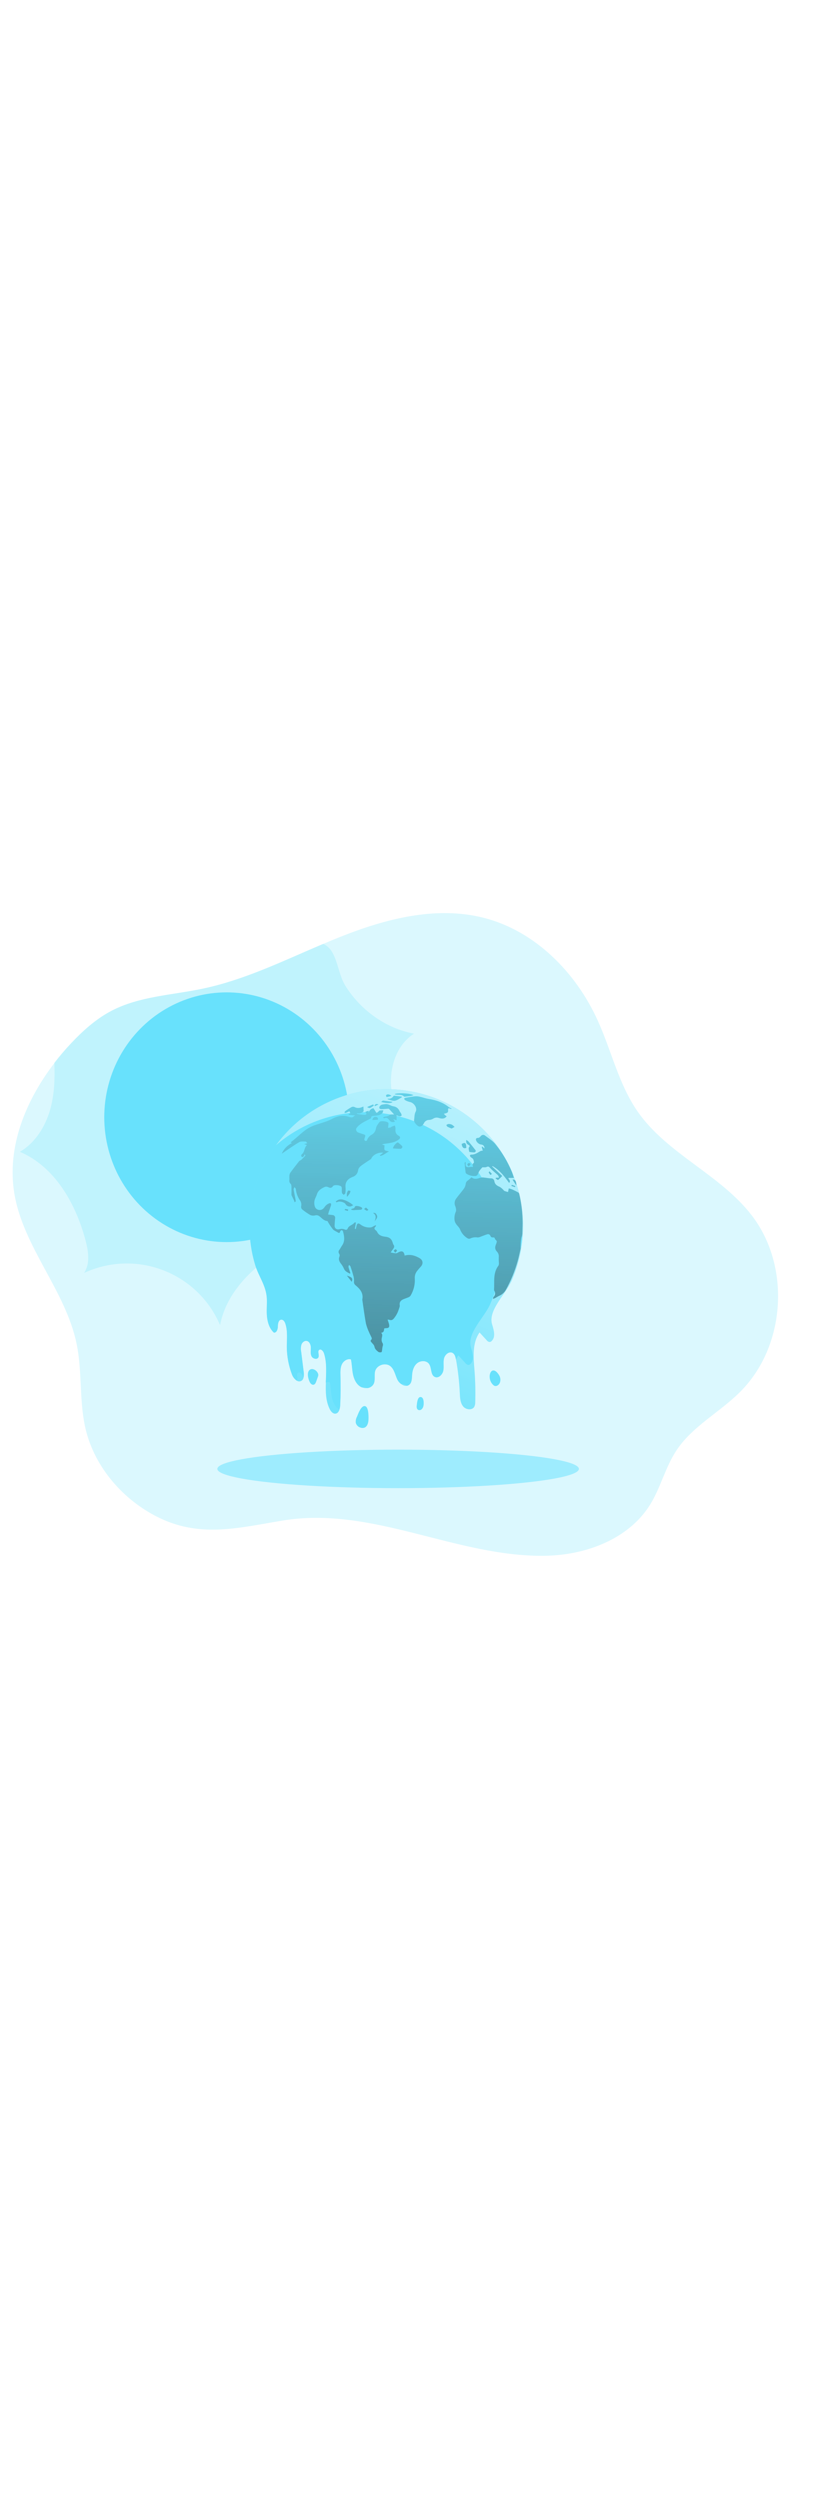 <svg id="_0214_global_warming" xmlns="http://www.w3.org/2000/svg" xmlns:xlink="http://www.w3.org/1999/xlink" viewBox="0 0 500 500" data-imageid="global-warming-4" imageName="Global Warming" class="illustrations_image" style="width: 166px;"><defs><style>.cls-1_global-warming-4{fill:url(#linear-gradient);}.cls-1_global-warming-4,.cls-2_global-warming-4,.cls-3_global-warming-4,.cls-4_global-warming-4,.cls-5_global-warming-4,.cls-6_global-warming-4,.cls-7_global-warming-4,.cls-8_global-warming-4,.cls-9_global-warming-4,.cls-10_global-warming-4,.cls-11_global-warming-4,.cls-12_global-warming-4,.cls-13_global-warming-4,.cls-14_global-warming-4,.cls-15_global-warming-4,.cls-16_global-warming-4,.cls-17_global-warming-4,.cls-18_global-warming-4,.cls-19_global-warming-4,.cls-20_global-warming-4,.cls-21_global-warming-4,.cls-22_global-warming-4,.cls-23_global-warming-4,.cls-24_global-warming-4,.cls-25_global-warming-4,.cls-26_global-warming-4,.cls-27_global-warming-4,.cls-28_global-warming-4,.cls-29_global-warming-4,.cls-30_global-warming-4,.cls-31_global-warming-4,.cls-32_global-warming-4,.cls-33_global-warming-4{stroke-width:0px;}.cls-2_global-warming-4{fill:url(#linear-gradient-29-global-warming-4);}.cls-3_global-warming-4{fill:url(#linear-gradient-30-global-warming-4);}.cls-4_global-warming-4{fill:url(#linear-gradient-28-global-warming-4);}.cls-5_global-warming-4{fill:url(#linear-gradient-25-global-warming-4);}.cls-6_global-warming-4{fill:url(#linear-gradient-11-global-warming-4);}.cls-7_global-warming-4{fill:url(#linear-gradient-12-global-warming-4);}.cls-8_global-warming-4{fill:url(#linear-gradient-13-global-warming-4);}.cls-9_global-warming-4{fill:url(#linear-gradient-10-global-warming-4);}.cls-10_global-warming-4{fill:url(#linear-gradient-17-global-warming-4);}.cls-11_global-warming-4{fill:url(#linear-gradient-16-global-warming-4);}.cls-12_global-warming-4{fill:url(#linear-gradient-19-global-warming-4);}.cls-13_global-warming-4{fill:url(#linear-gradient-15-global-warming-4);}.cls-14_global-warming-4{fill:url(#linear-gradient-23-global-warming-4);}.cls-15_global-warming-4{fill:url(#linear-gradient-21-global-warming-4);}.cls-16_global-warming-4{fill:url(#linear-gradient-18-global-warming-4);}.cls-17_global-warming-4{fill:url(#linear-gradient-14-global-warming-4);}.cls-18_global-warming-4{fill:url(#linear-gradient-22-global-warming-4);}.cls-19_global-warming-4{fill:url(#linear-gradient-20-global-warming-4);}.cls-20_global-warming-4{fill:url(#linear-gradient-27-global-warming-4);}.cls-21_global-warming-4{fill:url(#linear-gradient-24-global-warming-4);}.cls-22_global-warming-4{fill:url(#linear-gradient-26-global-warming-4);}.cls-23_global-warming-4{opacity:.53;}.cls-23_global-warming-4,.cls-32_global-warming-4{isolation:isolate;}.cls-23_global-warming-4,.cls-32_global-warming-4,.cls-33_global-warming-4{fill:#68e1fd;}.cls-24_global-warming-4{fill:url(#linear-gradient-4-global-warming-4);}.cls-25_global-warming-4{fill:url(#linear-gradient-2-global-warming-4);}.cls-26_global-warming-4{fill:url(#linear-gradient-3-global-warming-4);}.cls-27_global-warming-4{fill:url(#linear-gradient-8-global-warming-4);}.cls-28_global-warming-4{fill:url(#linear-gradient-9-global-warming-4);}.cls-29_global-warming-4{fill:url(#linear-gradient-7-global-warming-4);}.cls-30_global-warming-4{fill:url(#linear-gradient-5-global-warming-4);}.cls-31_global-warming-4{fill:url(#linear-gradient-6-global-warming-4);}.cls-32_global-warming-4{opacity:.24;}</style><linearGradient id="linear-gradient-global-warming-4" x1="-1385.24" y1="4155.85" x2="-1123.26" y2="3986.68" gradientTransform="translate(1289 4175.55) scale(1 -1)" gradientUnits="userSpaceOnUse"><stop offset="0" stop-color="#fff" stop-opacity="0"/><stop offset=".95" stop-color="#fff"/></linearGradient><linearGradient id="linear-gradient-2-global-warming-4" x1="-1077.16" y1="3808.25" x2="-948.79" y2="4130.12" gradientTransform="translate(1261.66 4174.36) scale(1 -1)" xlink:href="#linear-gradient-global-warming-4"/><linearGradient id="linear-gradient-3-global-warming-4" x1="-1047.19" y1="4063.69" x2="-1054.67" y2="3693.91" gradientTransform="translate(1261.66 4174.36) scale(1 -1)" gradientUnits="userSpaceOnUse"><stop offset="0" stop-color="#231f20" stop-opacity="0"/><stop offset="1" stop-color="#231f20"/></linearGradient><linearGradient id="linear-gradient-4-global-warming-4" x1="-964.96" y1="4061.97" x2="-972.44" y2="3692.2" xlink:href="#linear-gradient-3-global-warming-4"/><linearGradient id="linear-gradient-5-global-warming-4" x1="-965.12" y1="4062.03" x2="-972.61" y2="3692.25" xlink:href="#linear-gradient-3-global-warming-4"/><linearGradient id="linear-gradient-6-global-warming-4" x1="-1002.88" y1="4062.79" x2="-1010.36" y2="3693.02" xlink:href="#linear-gradient-3-global-warming-4"/><linearGradient id="linear-gradient-7-global-warming-4" x1="-1025.33" y1="4063.25" x2="-1032.81" y2="3693.47" xlink:href="#linear-gradient-3-global-warming-4"/><linearGradient id="linear-gradient-8-global-warming-4" x1="-1051.93" y1="4063.79" x2="-1059.41" y2="3694.01" xlink:href="#linear-gradient-3-global-warming-4"/><linearGradient id="linear-gradient-9-global-warming-4" x1="-976.42" y1="4062.25" x2="-983.9" y2="3692.48" xlink:href="#linear-gradient-3-global-warming-4"/><linearGradient id="linear-gradient-10-global-warming-4" x1="-1020.56" y1="4063.15" x2="-1028.04" y2="3693.37" xlink:href="#linear-gradient-3-global-warming-4"/><linearGradient id="linear-gradient-11-global-warming-4" x1="-1017.34" y1="4063.09" x2="-1024.83" y2="3693.31" xlink:href="#linear-gradient-3-global-warming-4"/><linearGradient id="linear-gradient-12-global-warming-4" x1="-1022.85" y1="4063.19" x2="-1030.33" y2="3693.43" xlink:href="#linear-gradient-3-global-warming-4"/><linearGradient id="linear-gradient-13-global-warming-4" x1="-1044.42" y1="4063.64" x2="-1051.9" y2="3693.86" xlink:href="#linear-gradient-3-global-warming-4"/><linearGradient id="linear-gradient-14-global-warming-4" x1="-989.03" y1="4062.51" x2="-996.51" y2="3692.74" xlink:href="#linear-gradient-3-global-warming-4"/><linearGradient id="linear-gradient-15-global-warming-4" x1="-980.64" y1="4062.35" x2="-988.12" y2="3692.57" xlink:href="#linear-gradient-3-global-warming-4"/><linearGradient id="linear-gradient-16-global-warming-4" x1="-1027.62" y1="4063.29" x2="-1035.11" y2="3693.52" xlink:href="#linear-gradient-3-global-warming-4"/><linearGradient id="linear-gradient-17-global-warming-4" x1="-1049.48" y1="4063.73" x2="-1056.98" y2="3693.97" xlink:href="#linear-gradient-3-global-warming-4"/><linearGradient id="linear-gradient-18-global-warming-4" x1="-1034.41" y1="4063.43" x2="-1041.89" y2="3693.65" xlink:href="#linear-gradient-3-global-warming-4"/><linearGradient id="linear-gradient-19-global-warming-4" x1="-1047.92" y1="4063.7" x2="-1055.41" y2="3693.93" xlink:href="#linear-gradient-3-global-warming-4"/><linearGradient id="linear-gradient-20-global-warming-4" x1="-1033.32" y1="4063.41" x2="-1040.8" y2="3693.63" xlink:href="#linear-gradient-3-global-warming-4"/><linearGradient id="linear-gradient-21-global-warming-4" x1="-1037.31" y1="4063.49" x2="-1044.79" y2="3693.71" xlink:href="#linear-gradient-3-global-warming-4"/><linearGradient id="linear-gradient-22-global-warming-4" x1="-1026.54" y1="4063.27" x2="-1034.02" y2="3693.5" xlink:href="#linear-gradient-3-global-warming-4"/><linearGradient id="linear-gradient-23-global-warming-4" x1="-949.8" y1="4061.72" x2="-957.3" y2="3691.94" xlink:href="#linear-gradient-3-global-warming-4"/><linearGradient id="linear-gradient-24-global-warming-4" x1="-1038.72" y1="4063.52" x2="-1046.21" y2="3693.75" xlink:href="#linear-gradient-3-global-warming-4"/><linearGradient id="linear-gradient-25-global-warming-4" x1="-977.4" y1="4062.28" x2="-984.88" y2="3692.5" xlink:href="#linear-gradient-3-global-warming-4"/><linearGradient id="linear-gradient-26-global-warming-4" x1="-1020.71" y1="4063.16" x2="-1028.2" y2="3693.38" xlink:href="#linear-gradient-3-global-warming-4"/><linearGradient id="linear-gradient-27-global-warming-4" x1="-964.45" y1="4062.01" x2="-971.94" y2="3692.24" xlink:href="#linear-gradient-3-global-warming-4"/><linearGradient id="linear-gradient-28-global-warming-4" x1="-1050.64" y1="4063.76" x2="-1058.13" y2="3693.99" xlink:href="#linear-gradient-3-global-warming-4"/><linearGradient id="linear-gradient-29-global-warming-4" x1="-1033.81" y1="4063.42" x2="-1041.3" y2="3693.65" xlink:href="#linear-gradient-3-global-warming-4"/><linearGradient id="linear-gradient-30-global-warming-4" x1="-950.4" y1="4061.73" x2="-957.88" y2="3691.96" xlink:href="#linear-gradient-3-global-warming-4"/></defs><g id="background_global-warming-4"><path class="cls-32_global-warming-4 targetColor" d="M272.77,214.64c-27.67-1.71-54.05,10.62-79.01,22.65-13.16,6.32-26.45,12.76-37.81,21.99-11.35,9.23-20.68,21.64-23.37,35.99-13.2-31.02-49.04-45.48-80.07-32.28-.63.27-1.25.54-1.87.83,3.79-5.66,2.61-13.19.85-19.77-5.87-22.09-18.45-44.24-39.5-53.2,9.2-5.4,15.26-15.07,18.2-25.31,2.61-9.14,2.93-18.8,2.56-28.34,3.14-4.06,6.46-7.98,9.94-11.67,7.23-7.68,15.21-14.86,24.57-19.71,16.75-8.69,36.34-9.36,54.82-13.26,25.31-5.31,48.75-16.89,72.6-26.99,1.72.78,3.23,1.97,4.39,3.46,4.28,5.56,4.97,15.41,8.99,21.82,9.14,14.63,24.3,25.63,41.34,28.81-11.37,7.29-15.6,22.57-13.29,35.92s9.94,25.1,18,35.97c5.89,7.94,12.11,15.64,18.67,23.1Z" style="fill: rgb(104, 225, 253);"/><ellipse class="cls-33_global-warming-4 targetColor" cx="136.54" cy="170.01" rx="73.73" ry="75.22" style="fill: rgb(104, 225, 253);"/><ellipse class="cls-1_global-warming-4" cx="136.54" cy="170.01" rx="73.73" ry="75.22"/></g><g id="earth_global-warming-4"><path class="cls-33_global-warming-4 targetColor" d="M307.81,269.24c-3.38,7.48-13.96,17.17-11.37,25.61,1.04,3.35,2.27,7.52-.27,9.94-.3.33-.7.55-1.14.61-.75-.06-1.44-.47-1.86-1.09-1.44-1.52-2.84-3.11-4.28-4.68-4.59,6.54-3.64,15.29-3.03,23.23.47,6.24.61,12.49.42,18.74.04.95-.14,1.9-.54,2.77-1.27,2.37-5.18,1.89-6.82-.27-1.65-2.15-1.81-5.05-1.92-7.76-.31-6.8-1.07-13.58-2.27-20.28v-.19c-.29-1.52-.69-3.16-2.02-3.9-2.13-1.2-4.71,1.06-5.24,3.43-.53,2.37.08,4.89-.39,7.26-.48,2.37-2.85,4.78-5.06,3.79-2.71-1.23-1.77-5.43-3.5-7.85-1.52-2.15-5.03-2.15-7.13-.48-2.1,1.68-2.95,4.44-3.11,7.1-.16,2.18-.08,4.74-1.83,6.01-.38.28-.81.47-1.27.55-1.22.15-2.45-.21-3.38-1.01-1.04-.73-1.88-1.72-2.42-2.87-1.27-2.71-1.78-5.98-4.09-7.9-2.92-2.42-8.14-.82-9.25,2.82-.76,2.6.3,5.66-1.04,8.03-.78,1.29-2.12,2.15-3.62,2.31-1.09.13-2.19,0-3.21-.4-.37-.12-.71-.29-1.04-.5-2.52-1.57-3.85-4.55-4.44-7.48-.58-2.93-.58-5.95-1.2-8.88-2.18-.69-4.59.93-5.56,3.03-.96,2.1-.87,4.55-.82,6.82.18,5.93.13,11.88-.16,17.81-.05.87-.2,1.74-.45,2.58-.45,1.33-1.25,2.4-2.58,2.45-1.46,0-2.58-1.36-3.25-2.68-2.47-4.94-2.55-10.48-2.34-16.08.21-5.96.69-12-1.07-17.55-.42-1.35-1.83-2.97-2.97-2.1s.16,2.98-.42,4.39c-.67,1.62-3.33,1.01-4.12-.53s-.42-3.4-.42-5.13-.76-3.79-2.45-4.15c-1.4-.29-2.81.85-3.29,2.24-.39,1.4-.44,2.88-.14,4.31.51,4.04,1.01,8.08,1.52,12.13.2,1.23.14,2.49-.19,3.69-.31,1.39-1.69,2.26-3.08,1.95-.28-.06-.56-.18-.8-.33-1.42-.96-2.48-2.36-3.03-3.99-1.95-5.22-2.97-10.73-3.03-16.29,0-4.74.61-9.58-.86-14.04-.37-1.19-1.19-2.52-2.44-2.47-1.68,0-2.13,2.31-2.13,3.99s-.69,3.97-2.37,3.79c-2.68-2.4-3.79-6.12-4.15-9.71s.11-7.2-.08-10.8c-.42-7.92-4.92-13.16-7.04-20.28-2.29-7.6-3.43-15.5-3.4-23.44-.02-17.39,5.48-34.35,15.71-48.41h0c26.72-36.82,78.22-45.01,115.04-18.29,31.58,22.92,42.75,64.85,26.75,100.44h-.04Z" style="fill: rgb(104, 225, 253);"/><path class="cls-25_global-warming-4" d="M307.81,269.24c-3.38,7.48-13.96,17.17-11.37,25.61,1.04,3.35,2.27,7.52-.27,9.94-.3.33-.7.55-1.14.61-.75-.06-1.44-.47-1.86-1.09-1.44-1.52-2.84-3.11-4.28-4.68-4.59,6.54-3.64,15.29-3.03,23.23.47,6.24.61,12.49.42,18.74.04.95-.14,1.9-.54,2.77-1.27,2.37-5.18,1.89-6.82-.27-1.65-2.15-1.81-5.05-1.92-7.76-.31-6.8-1.07-13.58-2.27-20.28v-.19c-.29-1.52-.69-3.16-2.02-3.9-2.13-1.2-4.71,1.06-5.24,3.43-.53,2.37.08,4.89-.39,7.26-.48,2.37-2.85,4.78-5.06,3.79-2.71-1.23-1.77-5.43-3.5-7.85-1.52-2.15-5.03-2.15-7.13-.48-2.1,1.68-2.95,4.44-3.11,7.1-.16,2.18-.08,4.74-1.83,6.01-.38.28-.81.47-1.27.55-1.22.15-2.45-.21-3.38-1.01-1.04-.73-1.88-1.72-2.42-2.87-1.27-2.71-1.78-5.98-4.09-7.9-2.92-2.42-8.14-.82-9.25,2.82-.76,2.6.3,5.66-1.04,8.03-.78,1.29-2.12,2.15-3.62,2.31-1.09.13-2.19,0-3.21-.4-.37-.12-.71-.29-1.04-.5-2.52-1.57-3.85-4.55-4.44-7.48-.58-2.93-.58-5.95-1.2-8.88-2.18-.69-4.59.93-5.56,3.03-.96,2.1-.87,4.55-.82,6.82.18,5.93.13,11.88-.16,17.81-.05.87-.2,1.74-.45,2.58-.45,1.33-1.25,2.4-2.58,2.45-1.46,0-2.58-1.36-3.25-2.68-2.47-4.94-2.55-10.48-2.34-16.08.21-5.96.69-12-1.07-17.55-.42-1.35-1.83-2.97-2.97-2.1s.16,2.98-.42,4.39c-.67,1.62-3.33,1.01-4.12-.53s-.42-3.4-.42-5.13-.76-3.79-2.45-4.15c-1.4-.29-2.81.85-3.29,2.24-.39,1.4-.44,2.88-.14,4.31.51,4.04,1.01,8.08,1.52,12.13.2,1.23.14,2.49-.19,3.69-.31,1.39-1.69,2.26-3.08,1.95-.28-.06-.56-.18-.8-.33-1.42-.96-2.48-2.36-3.03-3.99-1.95-5.22-2.97-10.73-3.03-16.29,0-4.74.61-9.58-.86-14.04-.37-1.19-1.19-2.52-2.44-2.47-1.68,0-2.13,2.31-2.13,3.99s-.69,3.97-2.37,3.79c-2.68-2.4-3.79-6.12-4.15-9.71s.11-7.2-.08-10.8c-.42-7.92-4.92-13.16-7.04-20.28-2.29-7.6-3.43-15.5-3.4-23.44-.02-17.39,5.48-34.35,15.71-48.41h0c26.72-36.82,78.22-45.01,115.04-18.29,31.58,22.92,42.75,64.85,26.75,100.44h-.04Z"/><path class="cls-33_global-warming-4 targetColor" d="M295.07,283.09c-3.35,7.47-13.96,17.15-11.37,25.61,1.01,3.34,2.24,7.52-.3,9.94-.29.34-.7.55-1.14.61-.75-.07-1.44-.47-1.87-1.09l-4.28-4.68c-.58.81-1.07,1.67-1.46,2.58v-.19c-.29-1.52-.69-3.16-2.02-3.9-2.13-1.2-4.71,1.06-5.24,3.43s.08,4.89-.39,7.26c-.48,2.37-2.85,4.78-5.06,3.79-2.71-1.23-1.77-5.43-3.5-7.85-1.52-2.15-5.03-2.15-7.13-.48s-2.95,4.44-3.11,7.1c-.16,2.18-.08,4.74-1.83,6.01-.38.28-.81.47-1.27.55-.95-.77-2.17-1.13-3.38-1.01-1.04-.73-1.88-1.72-2.42-2.87-1.27-2.71-1.78-5.98-4.09-7.9-2.92-2.42-8.14-.82-9.25,2.82-.76,2.6.3,5.66-1.04,8.03-.78,1.29-2.12,2.15-3.62,2.31-1.01-.44-2.13-.58-3.21-.4-.37-.12-.71-.29-1.04-.5-2.52-1.57-3.85-4.55-4.44-7.48-.58-2.93-.58-5.95-1.2-8.88-2.18-.69-4.59.93-5.56,3.03-.96,2.1-.87,4.55-.82,6.82.18,5.93.13,11.88-.16,17.81-.05.87-.2,1.74-.45,2.58-.04,0-.08-.02-.11-.05-2.52-1.59-3.85-4.55-4.44-7.47s-.58-5.95-1.17-8.88c-.8-.25-1.66-.22-2.44.08.21-5.96.69-12-1.07-17.55-.42-1.35-1.83-2.97-2.97-2.1-1.14.87.16,2.98-.42,4.39-.67,1.62-3.33,1.01-4.12-.53s-.42-3.4-.42-5.13-.76-3.79-2.45-4.15c-1.4-.29-2.81.85-3.29,2.24-.39,1.4-.44,2.88-.14,4.31.51,4.04,1.01,8.08,1.52,12.13.2,1.23.14,2.49-.19,3.69-.08-.32-.16-.67-.27-.99-.42-1.38-1.83-2.98-2.98-2.1-1.14.88.16,2.98-.42,4.39-.05.12-.12.23-.21.32-1.42-.96-2.48-2.36-3.03-3.99-1.95-5.22-2.97-10.73-3.03-16.29,0-4.74.61-9.58-.86-14.04-.37-1.19-1.19-2.52-2.44-2.47-1.68,0-2.13,2.31-2.13,3.99s-.69,3.97-2.37,3.79c-2.68-2.4-3.79-6.12-4.15-9.71-.36-3.59.11-7.2-.08-10.8-.42-7.92-4.92-13.16-7.04-20.28-2.29-7.6-3.43-15.5-3.4-23.44-.02-17.39,5.48-34.35,15.71-48.41h0c34.36-29.8,86.38-26.1,116.18,8.26,21.02,24.24,26.05,58.48,12.89,87.74Z" style="fill: rgb(104, 225, 253);"/><path class="cls-33_global-warming-4 targetColor" d="M252.86,254.94c-2.79-1.61-5.79-2.58-9.1-1.57-.35-2.62-1.68-3.22-4.02-1.84-.38.28-.84.43-1.31.45-.99-.07-1.96-.3-3.1-.5.45-.64.92-1.34,1.43-2.02.66-.86,1.07-1.71.24-2.71-.16-.23-.26-.49-.32-.76-.65-2.56-1.94-3.72-4.55-4-2.15-.23-4.03-.86-5-3.03-.16-.3-.39-.56-.67-.76-.94-.69-1.26-1.39-.25-2.27.21-.2.24-.61.34-.92-1.3.35-2.27,1.33-3.33,1.39-2.23.19-4.44-.48-6.19-1.87-1.06-.87-1.84-.66-2.19.71-.18.7-.33,1.4-.5,2.09l-.61-.13c.24-1.22.46-2.44.71-3.79-.3,0-.84-.08-.97.11-1.04,1.52-3.26,1.62-4,3.48-.36.93-1,.98-1.97.57-.86-.35-1.82-.41-2.72-.17-1.85.58-3.26-.27-3.21-2.24.05-1.43.2-2.87.32-4.3.16-.88-.42-1.73-1.3-1.89-.07-.01-.15-.02-.22-.03-.84-.14-1.69-.2-2.71-.31.14-.6.24-1.1.39-1.58.42-1.27.91-2.53,1.3-3.79.39-1.26-.13-1.77-1.26-1.29-.94.4-1.75,1.05-2.36,1.87-.82,1.18-1.65,2.1-3.18,2.05-1.41,0-2.63-.95-2.96-2.32-.31-1.09-.36-2.24-.13-3.35.27-1.29,1.07-2.46,1.44-3.73.76-2.51,2.76-3.59,4.87-4.55.64-.2,1.33-.13,1.92.17,1.23.65,2.1.61,2.93-.63.66-.99,4.55-.6,5.11.47.15.45.21.92.17,1.4-.04.76,0,1.52.11,2.27.12.45.71.76,1.08,1.14.33-.35.91-.67.96-1.06.16-1.18.19-2.38.09-3.57-.29-3.29,1.58-5.13,4.31-6.18,1.73-.54,2.99-2.03,3.25-3.83.3-2.04,1.83-2.87,3.21-3.87s3.03-1.99,4.48-2.99c.18-.16.31-.36.39-.58,1.02-2.16,4.5-3.79,7.09-3.26l-2.02,1.52.21.34c2.04-.22,3.42-1.87,5.26-2.62-.91-.38-2.15-.34-2.58-.91s-.1-1.78-.1-2.81l-1.59-.5c.76-.21,1.08-.35,1.42-.4,1.76-.2,3.52-.5,5.25-.89,1.32-.37,2.56-.99,3.65-1.83,1.07-.86.76-1.72-.51-2.34-.24-.14-.45-.31-.64-.51-1.02-.99-1.11-2.19-.95-3.54-.03-.66-.18-1.32-.44-1.93-.59.21-1.2.41-1.78.66-.3.13-.55.43-.86.52-.47.11-.96.18-1.44.21.06-.45.14-.89.17-1.34s.26-1.29,0-1.67c-.64-.94-4.59-1.39-5.27-.53-.93,1.18-1.96,2.53-2.18,3.93-.24,1.72-1.33,3.21-2.91,3.94-.74.49-1.38,1.13-1.88,1.87-.49.64-.49,2.03-1.59,1.62s-.4-1.57-.17-2.37c.23-.8.2-1.19-.6-1.45-1.18-.37-2.35-.76-3.51-1.18-1.05-.36-1.66-1.8-1.11-2.59,1.75-2.5,4.44-3.71,7.02-5.07.67-.36,1.86-.8,1.87-1.21,0-1.08.66-1.05,1.27-1.14,1.1-.08,2.19-.22,3.28-.42.8-.23,1.54-.65,2.14-1.23.4-.38.44-1.13.64-1.71-.73-.01-1.46.03-2.19.12-.33.06-.57.49-.86.76s-.76.61-1.05.76l-1.83-2.89c-1.65.17-2.39,1.36-3.03,2.67.04-.29.08-.58.17-1.18l-1.99.61c.21.44.42.89.68,1.44-.27.13-.64.46-1.01.45-1.16-.04-2.32-.19-3.47-.33-.44-.07-.87-.16-1.3-.27v-.41c1.46.42,3.03-.06,4.01-1.22-.06-1.12-.1-1.93-.14-2.81-1.8.96-3.63,1.3-5.56.24-.55-.18-1.15-.13-1.65.16-1.33.76-2.62,1.59-3.86,2.49-.21.14-.19.62-.28.95.33.03.67,0,.99-.07.71-.29,1.37-.65,1.92-.92.31.6.48.92.64,1.24l-1.05.51v.42l3.84.36c-.72.48-1.25,1.11-1.85,1.17-.8,0-1.59-.16-2.33-.46-3.57-1.08-6.82-.21-9.95,1.52-1.3.67-2.66,1.23-4.06,1.67-2.7.95-5.52,1.62-8.11,2.8-4.78,2.18-8.16,6.31-12.33,9.35-.07.05-.09.16-.15.27l.76.31c-2.74,1.32-4.92,3.58-6.13,6.38.34-.18.66-.39.96-.64,3.18-2.13,6.29-4.38,9.58-6.29,1.02-.59,2.57-.35,3.87-.34.3,0,.59.62.95,1.02l-1.93.53,1.73.54c-1.8,1.63-1.24,4.26-3.2,5.67-.24.17-.28.76-.2,1.13.16.27.45.43.76.44.36-.16.67-.42.89-.76.14-.28.23-.59.28-.9.35.25.58.66.49.76-.71.85-1.47,1.66-2.27,2.43-.42.4-1.12.55-1.48.99-1.84,2.31-3.65,4.66-5.38,7.06-.31.58-.47,1.23-.47,1.9-.07.76.07,1.52,0,2.27-.18.9.12,1.83.8,2.44.41.36.42,1.27.45,1.93.05,1.58,0,3.15,0,4.73.01.1.05.19.1.27.49,1,.99,2,1.46,3.03.13.36.24.73.32,1.11l.71-.57c-.06-.45-.1-.91-.19-1.35-.36-1.93-.76-3.84-1.08-5.78-.07-.45.32-.98.5-1.46.28.41.76.76.81,1.23.24,2.36,1.07,4.63,2.4,6.59.77,1.05,1.08,2.38.83,3.66-.13.63.02,1.29.41,1.8,1.58,1.32,3.26,2.5,5.04,3.53.91.4,1.93.48,2.89.24.92-.27,1.91-.07,2.65.53,1.47,1.08,2.62,2.71,4.7,2.85.23,0,.41.58.61.89.86,1.46,1.81,2.85,2.86,4.19.69.76,1.85,1.14,2.78,1.74.76.48,1.27.64,1.52-.49.17-.4.52-.7.94-.81.23-.04.76.48.81.82.76,2.92,1.3,5.82-.67,8.55-.56.76-.95,1.68-1.52,2.44-.64.69-.67,1.75-.08,2.48.26.49.31,1.07.11,1.6-.66,1.52-.2,2.78.69,4.02.79.96,1.45,2.02,1.96,3.15.67,1.81,2.2,2.35,3.62,3.12l.32-.25c-.39-1.22-.83-2.43-1.14-3.67-.1-.4.18-.89.29-1.33.3.3.76.54.88.89.58,1.67,1.14,3.36,1.58,5.07.43,1.22.62,2.5.58,3.79-.21,1.02.21,2.07,1.08,2.65,2.59,2.16,4.64,4.63,3.92,8.34-.02.29,0,.58.07.86.67,4.55,1.26,9.1,2.09,13.65.45,1.83,1.09,3.61,1.9,5.31.47,1.18,1.12,2.27,1.6,3.45.09.37,0,.76-.25,1.05-.76.7-.27,1.12.19,1.68.64.76,1.52,1.52,1.68,2.43.27,1.58,1.35,2.4,2.39,3.25.57.3,1.24.34,1.85.13.27-.08.31-.93.4-1.43.05-.74.17-1.48.34-2.2.31-.7.21-1.52-.26-2.12-.31-.64-.44-1.36-.37-2.07,0-1.27,1.01-2.57-.32-3.87,1.85-.11,1.7-1.52,1.87-2.58,1.18-.4,2.97.25,3.03-1.58,0-1.21-.61-2.44-.98-3.75.31-.02.61,0,.91.08,1.32.55,2.16.15,3.03-.99,1.22-1.52,2.15-3.25,2.74-5.11.24-.86.76-1.77.62-2.58-.3-1.82.51-2.87,1.96-3.56,1.11-.52,2.27-.84,3.43-1.34.5-.22.92-.59,1.21-1.05,1.81-3.08,2.68-6.62,2.48-10.19-.13-1.64.36-3.26,1.38-4.55.67-.88,1.41-1.71,2.15-2.52,1.64-1.71,1.52-3.92-.57-5.16Z" style="fill: rgb(104, 225, 253);"/><path class="cls-33_global-warming-4 targetColor" d="M314.66,236.86c.31-6.99-.35-13.99-1.96-20.81-.13-.38-.4-.69-.76-.87-1.12-.61-2.27-1.18-3.44-1.69-.67-.25-1.36-.47-2.05-.65-.2.96-.32,1.58-.45,2.2-.73-.17-1.44-.38-2.14-.64-.36-.15-.59-.6-.91-.87-.61-.65-1.31-1.21-2.08-1.65-1.62-.66-2.84-1.52-3.13-3.37-.11-1.05-1.04-1.82-2.09-1.71-.01,0-.02,0-.03,0-1.28,0-2.56-.34-3.84-.44-.88-.17-1.79-.15-2.67.07-1.9.76-3.67,1.01-5.15-.31-.67.69-1.4,1.32-2.18,1.9-.81.52-1.31,1.39-1.35,2.35-.16.95-.53,1.86-1.09,2.65-1.52,2.09-3.24,4.03-4.75,6.12-.92,1.33-1.06,3.04-.38,4.5.36.99.68,2.34.3,3.2-.74,1.65-1,3.47-.76,5.26.12.74.41,1.45.84,2.07.76,1.18,2.03,2.16,2.49,3.43.85,2.15,2.36,3.97,4.31,5.19.49.35,1.11.46,1.69.29,1.42-.71,3.03-.96,4.6-.69.56-.02,1.12-.15,1.62-.39,1.39-.49,2.74-1.11,4.15-1.52.84-.26,1.73.22,1.99,1.06.01.04.02.08.03.11.22.41.63.68,1.08.72.83-.05,1.45-.08,1.52.96,0,.16.32.27.44.44.26.35.69.76.67,1.08-.11.66-.31,1.3-.59,1.9-.58,1.52-.59,2.78.61,4.09.9.9,1.33,2.17,1.17,3.43-.05,1.15-.02,2.3.08,3.44.07.56-.02,1.12-.27,1.63-3.41,4.45-2.34,9.69-2.66,14.68,0,.14.03.29.11.41.89,1.18.7,2.85-.43,3.79-.18.18-.14.58-.27,1.22.68-.29,1.09-.43,1.47-.64.76-.41,1.46-.92,2.27-1.27,1.72-.75,3.15-2.05,4.06-3.7,2.98-5.42,5.34-11.16,7.02-17.11.76-2.5,1.21-5.07,1.8-7.58.78-4.05,1.15-8.16,1.1-12.28Z" style="fill: rgb(104, 225, 253);"/><path class="cls-33_global-warming-4 targetColor" d="M289.84,186.46c1.23.05,2.02.9,2.04,2.41l-1.25-1.16-.45.17c.22.76.44,1.48.67,2.27-.49-.01-.97.07-1.43.23-1.75,1.04-3.39,2.27-5.6,2.15-.24,0-.71.31-.72.49.02.36.17.7.43.96.47.46,1.24.76,1.52,1.27.34.7.64,2.12.36,2.27-1.17.76-.64,1.59-.45,2.46-.46-.08-.93-.1-1.4-.07-2.68.55-3.3,0-3.03-2.69,0-.05-.13-.11-.28-.24-.14.26-.37.49-.35.71.16,1.86.33,3.72.58,5.56.09.37.32.68.64.88,1.48.91,3.2,1.36,4.94,1.3.88.06,1.68-.52,1.89-1.38.28-.75.65-1.46,1.11-2.11.47-.61.98-1.2,1.52-1.76.82-.05,1.81.14,2.54-.21.99-.49,1.45-.2,2.05.5.73.8,1.51,1.56,2.34,2.27.84.76,1.75,1.47,2.55,2.27.26.42.44.89.54,1.38l-1.86.08c-.06.14-.13.29-.19.42.52.32,1.32,1.02,1.52.89.87-.74,1.7-1.53,2.46-2.39l-6.07-5.69.26-.27c4.27,2.38,7.13,6.21,9.99,10.15,1.16-1.34-.27-1.95-.5-3.03h3.37c-.49-1.43-.83-2.74-1.36-3.97-2.49-5.93-5.81-11.47-9.86-16.46-1.65-1.97-3.95-3.4-6.07-4.97-.7-.68-1.81-.66-2.49.03-.04.04-.07.08-.11.12-.6.72-1.21,1.33-2.27,1.18-.21,0-.71.51-.72.8-.04,1.37,1.71,3.1,3.15,3.15Z" style="fill: rgb(104, 225, 253);"/><path class="cls-33_global-warming-4 targetColor" d="M268.13,168.79c-.27-.28-.52-.57-.76-.87,2.23-.46,2.7-.76,2.57-2.23-.11-1.24.36-1.21,1.23-.82.25.08.5.14.76.16l.05-.25c-.56-.25-1.1-.54-1.61-.88-3.55-2.84-7.66-4.22-12.09-4.9-1.82-.27-3.57-.96-5.38-1.35-.96-.23-1.95-.31-2.93-.24-1.84.18-3.67.53-5.5.85-.34.06-.87.22-.92.42-.05.37.1.74.39.98.9.52,1.87.91,2.88,1.14,2.46.37,4.75,3.6,3.62,5.76-.9,1.73-.7,3.49-1,5.22-.21,1.27,2.09,3.89,3.39,3.86.56-.04,1.09-.26,1.52-.62.44-.44.81-.96,1.08-1.52.59-1.18,1.82-1.91,3.14-1.87.84-.06,1.66-.32,2.38-.76.94-.63,2.11-.81,3.2-.49,1.52.45,3.4,1,4.92-.92-.32-.21-.63-.44-.93-.68Z" style="fill: rgb(104, 225, 253);"/><path class="cls-33_global-warming-4 targetColor" d="M229.77,165.14c1.34,0,2.68-.18,4.03-.27.19-.03.38.01.54.12.99,1.05,1.96,2.12,3.1,3.36-1.14.06-2.1-.17-2.6.21-.76.65-1.72,1.01-2.71,1.02-.44.08-.86.24-1.25.46,0,.13.04.27.06.39.2.08.47.27.61.2,1.64-.76,2.34.32,3.21,1.39.76.96,2.11,1.21,3.16.6l-1.02-1.52,2,.76v-3.07c.53.27,1.08.48,1.65.63.46.06.93-.06,1.31-.33.17-.15,0-.82-.16-1.18-.31-.64-.85-1.18-1.12-1.83-.64-1.41-1.94-2.4-3.47-2.62-1.75-.22-3.03-1.62-5.07-1.33-1.2.17-2.27.13-3.11,1.05-.34.36-.49.86-.42,1.36.3.39.77.61,1.26.6Z" style="fill: rgb(104, 225, 253);"/><path class="cls-33_global-warming-4 targetColor" d="M212.71,222.98c-1.81-1.62-3.99-2.78-6.34-3.4-.75-.16-1.53-.14-2.27.07-.66.28-1.28.66-1.83,1.11l.36.52,1.04-.36c1.22-.43,3.89.37,4.42,1.32.96,1.67,2.96,2.09,4.63.74Z" style="fill: rgb(104, 225, 253);"/><path class="cls-33_global-warming-4 targetColor" d="M282.11,186.58c.7.35,1.21.76.38,1.64-.25.26-.1.96-.06,1.45.08.43.2.86.34,1.27.89.09,1.93.24,2.96.27.28,0,.64-.34.82-.61.09-.26.04-.54-.12-.76-1.38-1.77-2.79-3.52-4.22-5.24-.41-.36-.86-.67-1.34-.92-.13,1.46.14,2.34,1.24,2.9Z" style="fill: rgb(104, 225, 253);"/><path class="cls-33_global-warming-4 targetColor" d="M242.4,188.04c.1-.25-.24-.76-.51-1.02-.61-.61-1.3-1.13-2.27-1.92-1.44.78-2.51,2.12-2.95,3.7,1.71.09,3.22.24,4.72.21.39,0,.86-.57,1.01-.97Z" style="fill: rgb(104, 225, 253);"/><path class="cls-33_global-warming-4 targetColor" d="M243.46,157.6c.09.09.37,0,.56,0,1.09-.12,2.19-.21,3.28-.39.61-.13,1.21-.3,1.8-.51-2.43-1.27-10.11-1.44-11.37-.64.07.07.13.16.2.18,1.8.53,3.96-.27,5.54,1.35Z" style="fill: rgb(104, 225, 253);"/><path class="cls-33_global-warming-4 targetColor" d="M233.59,158.83v.4c1.43.32,2.92,1.05,4.26.83,1.52-.24,2.86-1.35,4.28-2.09l-.14-.39c-1.52-.17-3-.35-4.49-.51-.14,0-.35,0-.4.11-.7,1.24-2.11,1.9-3.5,1.64Z" style="fill: rgb(104, 225, 253);"/><path class="cls-33_global-warming-4 targetColor" d="M214.14,225.89c1.16-.06,2.33-.05,3.48-.2.34-.16.57-.48.61-.85-.27-1.03-4.13-1.9-4.39-.99-.36,1.27-1.36,1.08-2.14,1.43,0,.17-.05.33-.08.5.49.08.97.17,1.46.2.35-.01.7-.05,1.05-.1Z" style="fill: rgb(104, 225, 253);"/><path class="cls-33_global-warming-4 targetColor" d="M272.23,174.5c-.65-.3-1.36-.44-2.08-.41-.43,0-.86.4-1.29.62.24.36.39.86.76,1.05.8.4,1.62.76,2.46,1.06l1.75-.96c-.48-.52-1.02-.98-1.61-1.37Z" style="fill: rgb(104, 225, 253);"/><path class="cls-33_global-warming-4 targetColor" d="M280.89,188.51c0-2.98-.66-3.57-2.78-2.39q.42,3.23,2.78,2.39Z" style="fill: rgb(104, 225, 253);"/><path class="cls-33_global-warming-4 targetColor" d="M236.48,160.75c-1.91-.27-3.79-.56-5.68-.76-.31,0-.67.45-1.22.85,3.72.9,6.23.85,6.9-.09Z" style="fill: rgb(104, 225, 253);"/><path class="cls-33_global-warming-4 targetColor" d="M211.14,214.47c-.43-.11-.94-.42-1.27-.28s-.53.7-.72,1.11c-.12.28-.18.57-.19.87v1.68l.39-.15c.46-.63.97-1.23,1.37-1.89.19-.43.33-.87.42-1.33Z" style="fill: rgb(104, 225, 253);"/><path class="cls-33_global-warming-4 targetColor" d="M224.34,171.69l3.32-.2c.2-.95-.13-1.52-1.21-1.68s-1.96.61-2.12,1.89Z" style="fill: rgb(104, 225, 253);"/><path class="cls-33_global-warming-4 targetColor" d="M208.94,265.4l2.92,3.75c.88-2.05.2-2.79-2.92-3.75Z" style="fill: rgb(104, 225, 253);"/><path class="cls-33_global-warming-4 targetColor" d="M226.98,228.99c-.36-.69-.67-1.62-2.27-1.33,2.4,1.52,1.52,3.35.99,5.19.61-1.3,2.12-2.27,1.29-3.87Z" style="fill: rgb(104, 225, 253);"/><path class="cls-33_global-warming-4 targetColor" d="M222.94,164.43c.81-.42,1.57-.93,2.27-1.52l-.43-.6-3.36,1.42-.07.35c.52.12,1.18.53,1.58.35Z" style="fill: rgb(104, 225, 253);"/><path class="cls-33_global-warming-4 targetColor" d="M235.83,157.2c-1.23-1.16-2.7-1.22-3.25-.44-.14.2.26,1.08.33,1.06.86-.11,1.71-.34,2.91-.62Z" style="fill: rgb(104, 225, 253);"/><path class="cls-33_global-warming-4 targetColor" d="M311.03,211.12c.08-2.55-.76-3.79-2.27-3.53l2.27,3.53Z" style="fill: rgb(104, 225, 253);"/><path class="cls-33_global-warming-4 targetColor" d="M220.99,226.33c.21.08.62-.36.94-.55l-1.46-1.36-1.17.88c.53.4,1.09.75,1.68,1.04Z" style="fill: rgb(104, 225, 253);"/><path class="cls-33_global-warming-4 targetColor" d="M283.53,198.27c-.34-.25-.76-.76-1.02-.7-.45.15-.82.48-1.01.92-.08.19.43.62.88,1.22l1.14-1.44Z" style="fill: rgb(104, 225, 253);"/><path class="cls-33_global-warming-4 targetColor" d="M237.13,250.4c.27.33.54.66.99,1.21.47-.53.95-.85,1.02-1.24.05-.23-.61-.83-.89-.8s-.74.53-1.11.83Z" style="fill: rgb(104, 225, 253);"/><path class="cls-33_global-warming-4 targetColor" d="M294.39,203.25c.29.54.64,1.05,1.03,1.52,0,0,.43-.27.92-.58l-1.46-1.59c-.16.24-.54.55-.49.66Z" style="fill: rgb(104, 225, 253);"/><path class="cls-33_global-warming-4 targetColor" d="M207.63,225.93l1.91.53c.08-.29.14-.58.22-.86-.6-.12-1.2-.27-1.8-.33-.09,0-.22.43-.33.67Z" style="fill: rgb(104, 225, 253);"/><path class="cls-33_global-warming-4 targetColor" d="M227.99,162.34c-1.21-.61-1.94-.25-2.38.67l.24.33,2.15-1.01Z" style="fill: rgb(104, 225, 253);"/><path class="cls-33_global-warming-4 targetColor" d="M308.08,211.39l2.13.72.22-.61-2.12-.76-.23.65Z" style="fill: rgb(104, 225, 253);"/><path class="cls-26_global-warming-4" d="M252.86,254.94c-2.79-1.61-5.79-2.58-9.1-1.57-.35-2.62-1.68-3.22-4.02-1.84-.38.28-.84.43-1.31.45-.99-.07-1.96-.3-3.1-.5.45-.64.92-1.34,1.43-2.02.66-.86,1.07-1.71.24-2.71-.16-.23-.26-.49-.32-.76-.65-2.56-1.94-3.72-4.55-4-2.15-.23-4.03-.86-5-3.03-.16-.3-.39-.56-.67-.76-.94-.69-1.26-1.39-.25-2.27.21-.2.24-.61.34-.92-1.3.35-2.27,1.33-3.33,1.39-2.23.19-4.44-.48-6.19-1.87-1.06-.87-1.84-.66-2.19.71-.18.7-.33,1.4-.5,2.09l-.61-.13c.24-1.22.46-2.44.71-3.79-.3,0-.84-.08-.97.11-1.04,1.52-3.26,1.62-4,3.48-.36.93-1,.98-1.97.57-.86-.35-1.82-.41-2.72-.17-1.85.58-3.26-.27-3.21-2.24.05-1.43.2-2.87.32-4.3.16-.88-.42-1.73-1.3-1.89-.07-.01-.15-.02-.22-.03-.84-.14-1.69-.2-2.71-.31.14-.6.24-1.1.39-1.58.42-1.27.91-2.53,1.3-3.79.39-1.26-.13-1.77-1.26-1.29-.94.4-1.75,1.05-2.36,1.87-.82,1.18-1.65,2.1-3.18,2.05-1.41,0-2.63-.95-2.96-2.32-.31-1.09-.36-2.24-.13-3.35.27-1.29,1.07-2.46,1.44-3.73.76-2.51,2.76-3.59,4.87-4.55.64-.2,1.33-.13,1.92.17,1.23.65,2.1.61,2.93-.63.66-.99,4.55-.6,5.11.47.15.45.21.92.17,1.4-.04.76,0,1.52.11,2.27.12.45.71.76,1.08,1.14.33-.35.91-.67.96-1.06.16-1.18.19-2.38.09-3.57-.29-3.29,1.58-5.13,4.31-6.18,1.73-.54,2.99-2.03,3.25-3.83.3-2.04,1.83-2.87,3.21-3.87s3.03-1.99,4.48-2.99c.18-.16.31-.36.39-.58,1.02-2.16,4.5-3.79,7.09-3.26l-2.02,1.52.21.34c2.04-.22,3.42-1.87,5.26-2.62-.91-.38-2.15-.34-2.58-.91s-.1-1.78-.1-2.81l-1.59-.5c.76-.21,1.08-.35,1.42-.4,1.76-.2,3.52-.5,5.25-.89,1.32-.37,2.56-.99,3.65-1.83,1.07-.86.76-1.72-.51-2.34-.24-.14-.45-.31-.64-.51-1.02-.99-1.11-2.19-.95-3.54-.03-.66-.18-1.32-.44-1.93-.59.21-1.2.41-1.78.66-.3.13-.55.43-.86.52-.47.11-.96.18-1.44.21.06-.45.14-.89.17-1.34s.26-1.29,0-1.67c-.64-.94-4.59-1.39-5.27-.53-.93,1.18-1.96,2.53-2.18,3.93-.24,1.72-1.33,3.21-2.91,3.94-.74.49-1.38,1.13-1.88,1.87-.49.64-.49,2.03-1.59,1.62s-.4-1.57-.17-2.37c.23-.8.2-1.19-.6-1.45-1.18-.37-2.35-.76-3.51-1.18-1.05-.36-1.66-1.8-1.11-2.59,1.75-2.5,4.44-3.71,7.02-5.07.67-.36,1.86-.8,1.87-1.21,0-1.08.66-1.05,1.27-1.14,1.1-.08,2.19-.22,3.28-.42.8-.23,1.54-.65,2.14-1.23.4-.38.44-1.13.64-1.71-.73-.01-1.46.03-2.19.12-.33.06-.57.49-.86.76s-.76.61-1.05.76l-1.83-2.89c-1.65.17-2.39,1.36-3.03,2.67.04-.29.08-.58.17-1.18l-1.99.61c.21.44.42.89.68,1.44-.27.13-.64.46-1.01.45-1.16-.04-2.32-.19-3.47-.33-.44-.07-.87-.16-1.3-.27v-.41c1.46.42,3.03-.06,4.01-1.22-.06-1.12-.1-1.93-.14-2.81-1.8.96-3.63,1.3-5.56.24-.55-.18-1.15-.13-1.65.16-1.33.76-2.62,1.59-3.86,2.49-.21.14-.19.62-.28.95.33.03.67,0,.99-.07.71-.29,1.37-.65,1.92-.92.31.6.48.92.64,1.24l-1.05.51v.42l3.84.36c-.72.48-1.25,1.11-1.85,1.17-.8,0-1.59-.16-2.33-.46-3.57-1.08-6.82-.21-9.95,1.52-1.3.67-2.66,1.23-4.06,1.67-2.7.95-5.52,1.62-8.11,2.8-4.78,2.18-8.16,6.31-12.33,9.35-.07.05-.09.16-.15.27l.76.31c-2.74,1.32-4.92,3.58-6.13,6.38.34-.18.66-.39.96-.64,3.18-2.13,6.29-4.38,9.58-6.29,1.02-.59,2.57-.35,3.87-.34.3,0,.59.62.95,1.02l-1.93.53,1.73.54c-1.8,1.63-1.24,4.26-3.2,5.67-.24.17-.28.76-.2,1.13.16.27.45.43.76.44.36-.16.67-.42.89-.76.14-.28.23-.59.28-.9.35.25.58.66.49.76-.71.85-1.47,1.66-2.27,2.43-.42.4-1.12.55-1.48.99-1.84,2.31-3.65,4.66-5.38,7.06-.31.58-.47,1.23-.47,1.9-.07.76.07,1.52,0,2.27-.18.9.12,1.83.8,2.44.41.36.42,1.27.45,1.93.05,1.58,0,3.15,0,4.73.01.1.05.19.1.27.49,1,.99,2,1.46,3.03.13.36.24.73.32,1.11l.71-.57c-.06-.45-.1-.91-.19-1.35-.36-1.93-.76-3.84-1.08-5.78-.07-.45.32-.98.5-1.46.28.41.76.76.81,1.23.24,2.36,1.07,4.63,2.4,6.59.77,1.05,1.08,2.38.83,3.66-.13.63.02,1.29.41,1.8,1.58,1.32,3.26,2.5,5.04,3.53.91.4,1.93.48,2.89.24.92-.27,1.91-.07,2.65.53,1.47,1.08,2.62,2.71,4.7,2.85.23,0,.41.58.61.89.86,1.46,1.81,2.85,2.86,4.19.69.76,1.85,1.14,2.78,1.74.76.48,1.27.64,1.52-.49.17-.4.52-.7.94-.81.23-.04.76.48.81.82.76,2.92,1.3,5.82-.67,8.55-.56.76-.95,1.68-1.52,2.44-.64.69-.67,1.75-.08,2.48.26.49.31,1.07.11,1.6-.66,1.52-.2,2.78.69,4.02.79.96,1.45,2.02,1.96,3.15.67,1.81,2.2,2.35,3.62,3.12l.32-.25c-.39-1.22-.83-2.43-1.14-3.67-.1-.4.18-.89.29-1.33.3.3.76.54.88.89.58,1.67,1.14,3.36,1.58,5.07.43,1.22.62,2.5.58,3.79-.21,1.02.21,2.07,1.08,2.65,2.59,2.16,4.64,4.63,3.92,8.34-.02.29,0,.58.07.86.67,4.55,1.26,9.1,2.09,13.65.45,1.83,1.09,3.61,1.9,5.31.47,1.18,1.12,2.27,1.6,3.45.09.37,0,.76-.25,1.05-.76.7-.27,1.12.19,1.68.64.76,1.52,1.52,1.68,2.43.27,1.58,1.35,2.4,2.39,3.25.57.3,1.24.34,1.85.13.27-.08.31-.93.4-1.43.05-.74.17-1.48.34-2.2.31-.7.21-1.52-.26-2.12-.31-.64-.44-1.36-.37-2.07,0-1.27,1.01-2.57-.32-3.87,1.85-.11,1.7-1.52,1.87-2.58,1.18-.4,2.97.25,3.03-1.58,0-1.21-.61-2.44-.98-3.75.31-.02.61,0,.91.08,1.32.55,2.16.15,3.03-.99,1.22-1.52,2.15-3.25,2.74-5.11.24-.86.76-1.77.62-2.58-.3-1.82.51-2.87,1.96-3.56,1.11-.52,2.27-.84,3.43-1.34.5-.22.92-.59,1.21-1.05,1.81-3.08,2.68-6.62,2.48-10.19-.13-1.64.36-3.26,1.38-4.55.67-.88,1.41-1.71,2.15-2.52,1.64-1.71,1.52-3.92-.57-5.16Z"/><path class="cls-24_global-warming-4" d="M314.25,242.06c.3-.78.46-1.61.46-2.44,0-1.27.05-2.68.05-2.71.06-1.19.09-2.39.08-3.58-.03-5.8-.72-11.58-2.04-17.23-.13-.38-.41-.69-.76-.87-1.13-.61-2.27-1.18-3.45-1.69-.67-.25-1.36-.47-2.05-.65-.19.96-.32,1.58-.45,2.2-.72-.17-1.44-.38-2.14-.63-.36-.16-.59-.61-.91-.88-.6-.65-1.3-1.21-2.08-1.65-1.62-.66-2.84-1.52-3.13-3.37-.11-1.05-1.04-1.81-2.09-1.71,0,0-.01,0-.02,0-1.29,0-2.56-.34-3.85-.44-.88-.17-1.79-.15-2.66.07-1.91.76-3.68,1.01-5.16-.31-.67.69-1.4,1.33-2.18,1.9-.81.52-1.31,1.39-1.35,2.35-.15.95-.52,1.85-1.08,2.63-1.52,2.09-3.25,4.04-4.76,6.13-.92,1.33-1.06,3.04-.38,4.5.36.99.68,2.34.3,3.2-.74,1.65-1,3.47-.76,5.26.12.74.41,1.45.84,2.07.76,1.18,2.03,2.16,2.49,3.43.85,2.15,2.36,3.97,4.31,5.19.49.35,1.11.46,1.69.29,1.42-.71,3.03-.96,4.6-.69.56-.02,1.12-.15,1.62-.39,1.39-.49,2.74-1.11,4.15-1.52.94-.26,1.65.2,2.03,1.23.19.42.62.68,1.08.67.82-.05,1.44-.08,1.52.96,0,.16.32.27.44.44.26.35.69.76.67,1.08-.11.66-.31,1.3-.59,1.9-.58,1.52-.59,2.78.61,4.09.9.9,1.33,2.17,1.17,3.43-.05,1.15-.02,2.3.08,3.44.07.56-.02,1.12-.27,1.63-3.41,4.45-2.34,9.69-2.66,14.68,0,.14.03.29.11.41.89,1.18.7,2.85-.43,3.79-.18.18-.14.58-.27,1.22.68-.29,1.09-.43,1.47-.64.76-.41,1.47-.92,2.27-1.27,1.72-.75,3.15-2.05,4.06-3.7,2.98-5.42,5.34-11.16,7.02-17.11.72-2.5,1.21-5.07,1.8-7.58-.06,0-.11-5.25.58-7.13Z"/><path class="cls-30_global-warming-4" d="M289.84,186.46c1.23.05,2.02.9,2.04,2.41l-1.25-1.16-.45.17c.22.76.44,1.48.67,2.27-.49-.01-.97.07-1.43.23-1.75,1.04-3.39,2.27-5.6,2.15-.24,0-.71.31-.72.49.02.36.17.7.43.96.47.46,1.24.76,1.52,1.27.34.7.64,2.12.36,2.27-1.17.76-.64,1.59-.45,2.46-.46-.08-.93-.1-1.4-.07-2.68.55-3.3,0-3.03-2.69,0-.05-.13-.11-.28-.24-.14.26-.37.49-.35.71.16,1.86.33,3.72.58,5.56.09.37.32.68.64.88,1.48.91,3.2,1.36,4.94,1.3.88.06,1.68-.52,1.89-1.38.28-.75.65-1.46,1.11-2.11.47-.61.98-1.2,1.52-1.76.82-.05,1.81.14,2.54-.21.99-.49,1.45-.2,2.05.5.73.8,1.51,1.56,2.34,2.27.84.76,1.75,1.47,2.55,2.27.26.42.44.89.54,1.38l-1.86.08c-.06.14-.13.29-.19.42.52.32,1.32,1.02,1.52.89.87-.74,1.7-1.53,2.46-2.39l-6.07-5.69.26-.27c4.27,2.38,7.13,6.21,9.99,10.15,1.16-1.34-.27-1.95-.5-3.03h3.37c-.49-1.43-.83-2.74-1.36-3.97-2.49-5.93-5.81-11.47-9.86-16.46-1.65-1.97-3.95-3.4-6.07-4.97-.7-.68-1.81-.66-2.49.03-.04.04-.07.08-.11.12-.6.72-1.21,1.33-2.27,1.18-.21,0-.71.51-.72.8-.04,1.37,1.71,3.1,3.15,3.15Z"/><path class="cls-31_global-warming-4" d="M268.13,168.79c-.27-.28-.52-.57-.76-.87,2.23-.46,2.7-.76,2.57-2.23-.11-1.24.36-1.21,1.23-.82.25.08.5.14.76.16l.05-.25c-.56-.25-1.1-.54-1.61-.88-3.55-2.84-7.66-4.22-12.09-4.9-1.82-.27-3.57-.96-5.38-1.35-.96-.23-1.95-.31-2.93-.24-1.84.18-3.67.53-5.5.85-.34.06-.87.22-.92.42-.05.37.1.74.39.98.9.52,1.87.91,2.88,1.14,2.46.37,4.75,3.6,3.62,5.76-.9,1.73-.7,3.49-1,5.22-.21,1.27,2.09,3.89,3.39,3.86.56-.04,1.09-.26,1.52-.62.44-.44.81-.96,1.08-1.52.59-1.18,1.82-1.91,3.14-1.87.84-.06,1.66-.32,2.38-.76.94-.63,2.11-.81,3.2-.49,1.52.45,3.4,1,4.92-.92-.32-.21-.63-.44-.93-.68Z"/><path class="cls-29_global-warming-4" d="M229.77,165.14c1.34,0,2.68-.18,4.03-.27.19-.03.38.01.54.12.99,1.05,1.96,2.12,3.1,3.36-1.14.06-2.1-.17-2.6.21-.76.65-1.72,1.01-2.71,1.02-.44.08-.86.24-1.25.46,0,.13.04.27.06.39.2.08.47.27.61.2,1.64-.76,2.34.32,3.21,1.39.76.96,2.11,1.21,3.16.6l-1.02-1.52,2,.76v-3.07c.53.27,1.08.48,1.65.63.46.06.93-.06,1.31-.33.17-.15,0-.82-.16-1.18-.31-.64-.85-1.18-1.12-1.83-.64-1.41-1.94-2.4-3.47-2.62-1.75-.22-3.03-1.62-5.07-1.33-1.2.17-2.27.13-3.11,1.05-.34.36-.49.86-.42,1.36.3.39.77.61,1.26.6Z"/><path class="cls-27_global-warming-4" d="M212.71,222.98c-1.81-1.62-3.99-2.78-6.34-3.4-.75-.16-1.53-.14-2.27.07-.66.28-1.28.66-1.83,1.11l.36.52,1.04-.36c1.22-.43,3.89.37,4.42,1.32.96,1.67,2.96,2.09,4.63.74Z"/><path class="cls-28_global-warming-4" d="M282.11,186.58c.7.35,1.21.76.38,1.64-.25.26-.1.96-.06,1.45.08.43.2.86.34,1.27.89.09,1.93.24,2.96.27.28,0,.64-.34.82-.61.09-.26.04-.54-.12-.76-1.38-1.77-2.79-3.52-4.22-5.24-.41-.36-.86-.67-1.34-.92-.13,1.46.14,2.34,1.24,2.9Z"/><path class="cls-9_global-warming-4" d="M242.4,188.04c.1-.25-.24-.76-.51-1.02-.61-.61-1.3-1.13-2.27-1.92-1.44.78-2.51,2.12-2.95,3.7,1.71.09,3.22.24,4.72.21.39,0,.86-.57,1.01-.97Z"/><path class="cls-6_global-warming-4" d="M243.46,157.6c.09.09.37,0,.56,0,1.09-.12,2.19-.21,3.28-.39.61-.13,1.21-.3,1.8-.51-2.43-1.27-10.11-1.44-11.37-.64.07.07.13.16.2.18,1.8.53,3.96-.27,5.54,1.35Z"/><path class="cls-7_global-warming-4" d="M233.59,158.83v.4c1.43.32,2.92,1.05,4.26.83,1.52-.24,2.86-1.35,4.28-2.09l-.14-.39c-1.52-.17-3-.35-4.49-.51-.14,0-.35,0-.4.11-.7,1.24-2.11,1.9-3.5,1.64Z"/><path class="cls-8_global-warming-4" d="M214.14,225.89c1.16-.06,2.33-.05,3.48-.2.34-.16.57-.48.61-.85-.27-1.03-4.13-1.9-4.39-.99-.36,1.27-1.36,1.08-2.14,1.43,0,.17-.05.33-.08.5.49.08.97.17,1.46.2.35-.01.7-.05,1.05-.1Z"/><path class="cls-17_global-warming-4" d="M272.23,174.5c-.65-.3-1.36-.44-2.08-.41-.43,0-.86.4-1.29.62.24.36.39.86.76,1.05.8.4,1.62.76,2.46,1.06l1.75-.96c-.48-.52-1.02-.98-1.61-1.37Z"/><path class="cls-13_global-warming-4" d="M280.89,188.51c0-2.98-.66-3.57-2.78-2.39q.42,3.23,2.78,2.39Z"/><path class="cls-11_global-warming-4" d="M236.48,160.75c-1.91-.27-3.79-.56-5.68-.76-.31,0-.67.45-1.22.85,3.72.9,6.23.85,6.9-.09Z"/><path class="cls-10_global-warming-4" d="M211.14,214.47c-.43-.11-.94-.42-1.27-.28s-.53.7-.72,1.11c-.12.28-.18.57-.19.87v1.68l.39-.15c.46-.63.97-1.23,1.37-1.89.19-.43.33-.87.42-1.33Z"/><path class="cls-16_global-warming-4" d="M224.34,171.69l3.32-.2c.2-.95-.13-1.52-1.21-1.68s-1.96.61-2.12,1.89Z"/><path class="cls-12_global-warming-4" d="M208.94,265.4l2.92,3.75c.88-2.05.2-2.79-2.92-3.75Z"/><path class="cls-19_global-warming-4" d="M226.98,228.99c-.36-.69-.67-1.62-2.27-1.33,2.4,1.52,1.52,3.35.99,5.19.61-1.3,2.12-2.27,1.29-3.87Z"/><path class="cls-15_global-warming-4" d="M222.94,164.43c.81-.42,1.57-.93,2.27-1.52l-.43-.6-3.36,1.42-.07.35c.52.12,1.18.53,1.58.35Z"/><path class="cls-18_global-warming-4" d="M235.83,157.2c-1.23-1.16-2.7-1.22-3.25-.44-.14.2.26,1.08.33,1.06.86-.11,1.71-.34,2.91-.62Z"/><path class="cls-14_global-warming-4" d="M311.03,211.12c.08-2.55-.76-3.79-2.27-3.53l2.27,3.53Z"/><path class="cls-21_global-warming-4" d="M220.99,226.33c.21.08.62-.36.94-.55l-1.46-1.36-1.17.88c.53.4,1.09.75,1.68,1.04Z"/><path class="cls-5_global-warming-4" d="M283.53,198.27c-.34-.25-.76-.76-1.02-.7-.45.15-.82.48-1.01.92-.08.19.43.62.88,1.22l1.14-1.44Z"/><path class="cls-22_global-warming-4" d="M237.13,250.4c.27.33.54.66.99,1.21.47-.53.95-.85,1.02-1.24.05-.23-.61-.83-.89-.8s-.74.53-1.11.83Z"/><path class="cls-20_global-warming-4" d="M294.39,203.25c.29.54.64,1.05,1.03,1.52,0,0,.43-.27.92-.58l-1.46-1.59c-.16.24-.54.55-.49.66Z"/><path class="cls-4_global-warming-4" d="M207.63,225.93l1.91.53c.08-.29.14-.58.22-.86-.6-.12-1.2-.27-1.8-.33-.09,0-.22.43-.33.67Z"/><path class="cls-2_global-warming-4" d="M227.99,162.34c-1.21-.61-1.94-.25-2.38.67l.24.33,2.15-1.01Z"/><path class="cls-3_global-warming-4" d="M308.08,211.39l2.13.72.22-.61-2.12-.76-.23.65Z"/><path class="cls-33_global-warming-4 targetColor" d="M297.06,331.24c.25.26.54.46.87.6.64.19,1.32.08,1.87-.3,1.96-1.23,2.06-4.22.84-6.18-4.66-7.42-8.04,1.69-3.58,5.88Z" style="fill: rgb(104, 225, 253);"/><path class="cls-33_global-warming-4 targetColor" d="M251.06,343.51c-.13.99-.1,2.17.76,2.72.63.35,1.41.3,1.99-.14.56-.44.96-1.05,1.16-1.73.42-1.24.57-5.18-1.16-5.73-2.31-.73-2.57,3.49-2.74,4.88Z" style="fill: rgb(104, 225, 253);"/><path class="cls-33_global-warming-4 targetColor" d="M215.05,350.41c-.63,1.16-.88,2.49-.7,3.79.4,1.36,1.48,2.42,2.85,2.8.77.27,1.61.27,2.38,0,1.52-.61,2.13-2.37,2.33-3.98.2-1.61.3-8.08-1.74-8.88-2.54-1.04-4.47,4.76-5.12,6.27Z" style="fill: rgb(104, 225, 253);"/><path class="cls-33_global-warming-4 targetColor" d="M186.61,329.58c.46.87,1.3,1.77,2.27,1.57s1.31-1.15,1.62-1.99l1.02-2.86c.12-.3.2-.62.23-.95,0-2.16-3.07-4.59-5.05-3.26-2.15,1.45-1.05,5.67-.08,7.49Z" style="fill: rgb(104, 225, 253);"/></g><g id="sun_global-warming-4"><path class="cls-32_global-warming-4 targetColor" d="M445.76,335.57c-12.28,12.23-28.63,20.61-38.23,35.1-6.73,10.13-9.52,22.44-15.92,32.76-12.89,20.68-38.6,30.33-62.98,30.75-53.73.99-104.21-30.22-158.47-21.19-27.46,4.55-50.64,10.82-76.7-2.9-20.9-11.04-37.54-30.98-42.36-54.34-3.32-16.09-1.62-32.89-4.89-48.97-6.54-32.22-32.14-58.3-37.56-90.73-4.66-28,6.75-56.11,24.26-78.86,3.14-4.06,6.46-7.98,9.95-11.67,7.23-7.68,15.2-14.86,24.56-19.71,16.75-8.69,36.34-9.36,54.82-13.26,25.31-5.31,48.75-16.89,72.6-26.99,3.33-1.44,6.67-2.82,10.02-4.15,27.42-10.94,57.62-18.78,86.22-11.61,31.09,7.79,55.93,32.91,69.1,62.18,8.24,18.2,12.62,38.44,24.11,54.84,17.76,25.39,49.61,37.7,68.51,62.24,23.74,30.8,20.55,79.13-7.05,106.51Z" style="fill: rgb(104, 225, 253);"/><ellipse class="cls-23_global-warming-4 targetColor" cx="239.83" cy="381.85" rx="108.91" ry="11.6" style="fill: rgb(104, 225, 253);"/></g></svg>